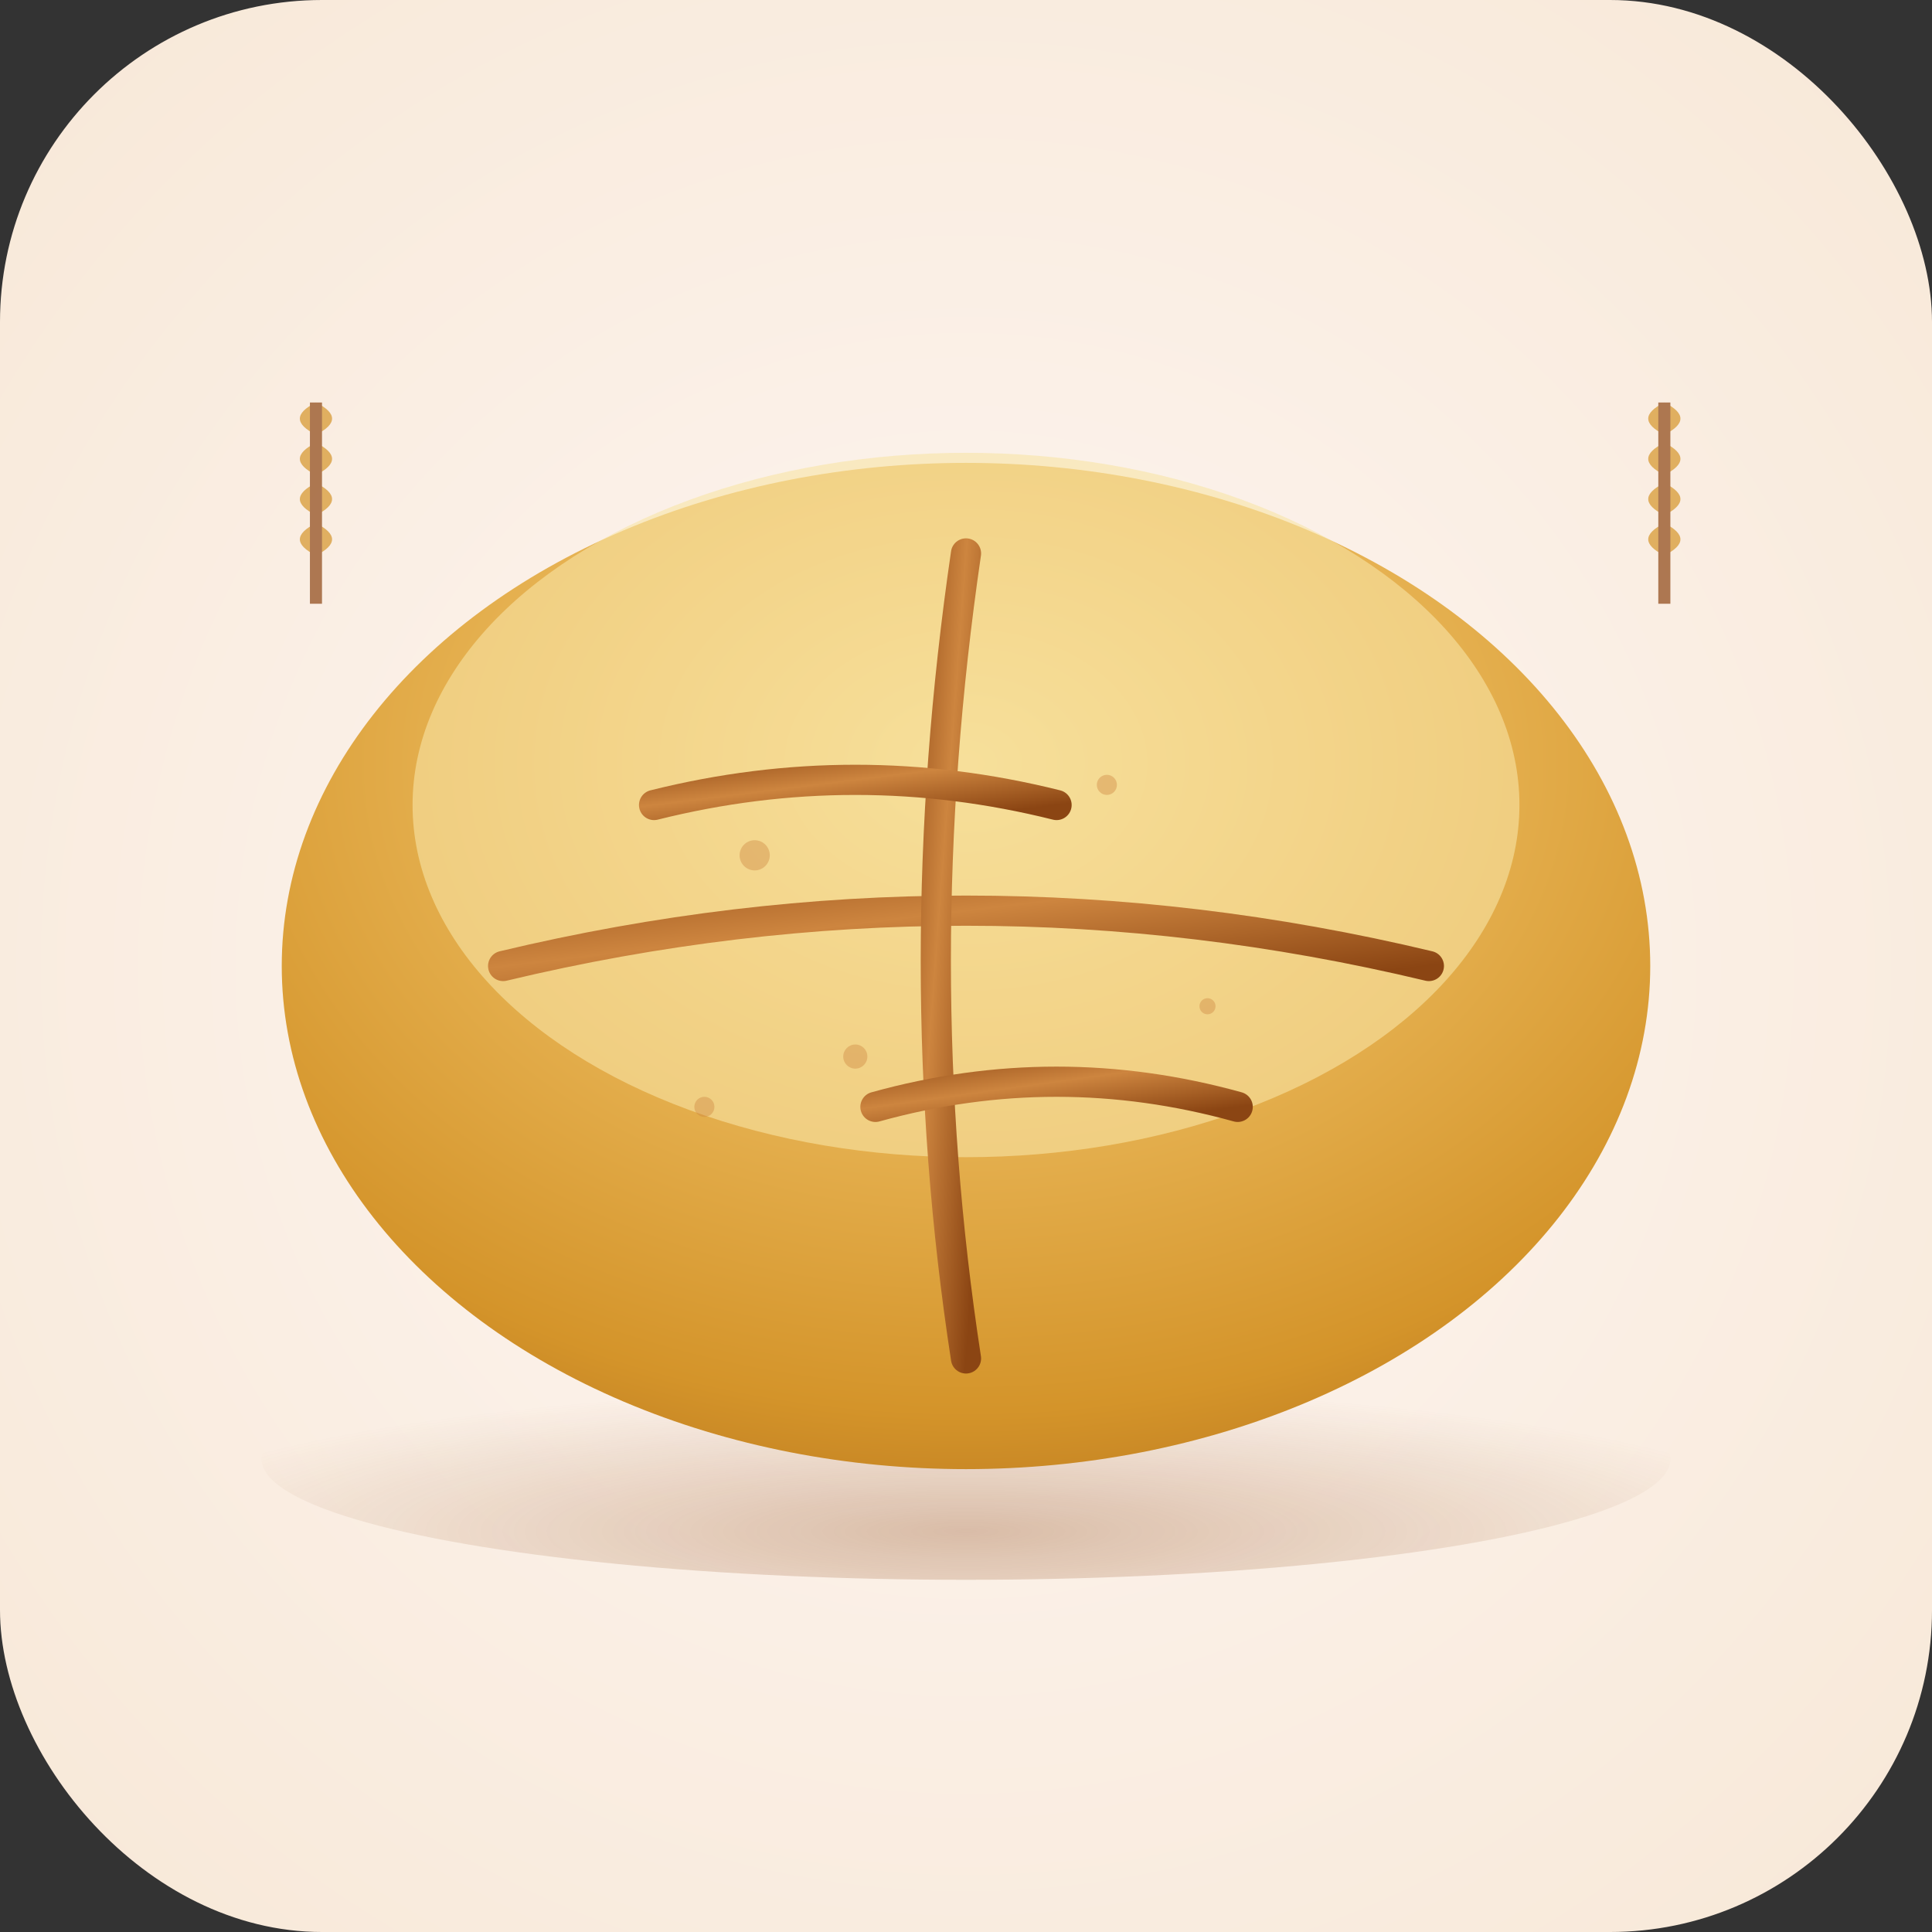 <svg viewBox="0 0 192 192" xmlns="http://www.w3.org/2000/svg">
  <rect x="0" y="0" width="192" height="192" fill="#333333" stroke="none"/>
  <defs>
    <!-- Gradients for the bread -->
    <radialGradient id="breadGradient" cx="0.5" cy="0.3" r="0.8">
      <stop offset="0%" stop-color="#F4D88A"/>
      <stop offset="40%" stop-color="#E8B556"/>
      <stop offset="80%" stop-color="#D4942A"/>
      <stop offset="100%" stop-color="#B8761E"/>
    </radialGradient>
    
    <!-- Shadow gradient -->
    <radialGradient id="shadowGradient" cx="0.5" cy="0.8" r="0.6">
      <stop offset="0%" stop-color="#8B4513" stop-opacity="0.3"/>
      <stop offset="100%" stop-color="#8B4513" stop-opacity="0"/>
    </radialGradient>
    
    <!-- Scoring gradients -->
    <linearGradient id="scoreGradient" x1="0" y1="0" x2="1" y2="1">
      <stop offset="0%" stop-color="#8B4513"/>
      <stop offset="50%" stop-color="#CD853F"/>
      <stop offset="100%" stop-color="#8B4513"/>
    </linearGradient>
    
    <!-- Background gradient -->
    <radialGradient id="bgGradient" cx="0.5" cy="0.5" r="0.8">
      <stop offset="0%" stop-color="#FDF6F3"/>
      <stop offset="100%" stop-color="#F7E6D3"/>
    </radialGradient>
  </defs>
  
  <!-- Background -->
  <rect width="192" height="192" rx="32" fill="url(#bgGradient)"/>
  
  <!-- Shadow -->
  <ellipse cx="96" cy="145" rx="70" ry="12" fill="url(#shadowGradient)"/>
  
  <!-- Main bread loaf -->
  <ellipse cx="96" cy="96" rx="68" ry="50" fill="url(#breadGradient)"/>
  
  <!-- Bread highlight -->
  <ellipse cx="96" cy="80" rx="55" ry="35" fill="#F9E4A6" opacity="0.6"/>
  
  <!-- Scoring pattern -->
  <g stroke="url(#scoreGradient)" stroke-width="3" fill="none" stroke-linecap="round">
    <!-- Main cross score -->
    <path d="M 50 96 Q 96 85 142 96" />
    <path d="M 96 55 Q 90 96 96 135" />
    
    <!-- Secondary scores -->
    <path d="M 65 80 Q 85 75 105 80" />
    <path d="M 87 110 Q 105 105 123 110" />
  </g>
  
  <!-- Wheat decorations -->
  <g fill="#D4942A" opacity="0.7">
    <!-- Left wheat -->
    <g transform="translate(25,40) scale(0.8)">
      <path d="M 8 0 Q 12 2 8 4 Q 4 2 8 0"/>
      <path d="M 8 5 Q 12 7 8 9 Q 4 7 8 5"/>
      <path d="M 8 10 Q 12 12 8 14 Q 4 12 8 10"/>
      <path d="M 8 15 Q 12 17 8 19 Q 4 17 8 15"/>
      <line x1="8" y1="0" x2="8" y2="25" stroke="#8B4513" stroke-width="1.5"/>
    </g>
    
    <!-- Right wheat -->
    <g transform="translate(159,40) scale(0.8)">
      <path d="M 8 0 Q 12 2 8 4 Q 4 2 8 0"/>
      <path d="M 8 5 Q 12 7 8 9 Q 4 7 8 5"/>
      <path d="M 8 10 Q 12 12 8 14 Q 4 12 8 10"/>
      <path d="M 8 15 Q 12 17 8 19 Q 4 17 8 15"/>
      <line x1="8" y1="0" x2="8" y2="25" stroke="#8B4513" stroke-width="1.5"/>
    </g>
  </g>
  
  <!-- Subtle texture dots on bread -->
  <g fill="#CD853F" opacity="0.4">
    <circle cx="75" cy="85" r="1.5"/>
    <circle cx="110" cy="78" r="1"/>
    <circle cx="85" cy="105" r="1.2"/>
    <circle cx="120" cy="100" r="0.8"/>
    <circle cx="70" cy="110" r="1"/>
  </g>
</svg>
